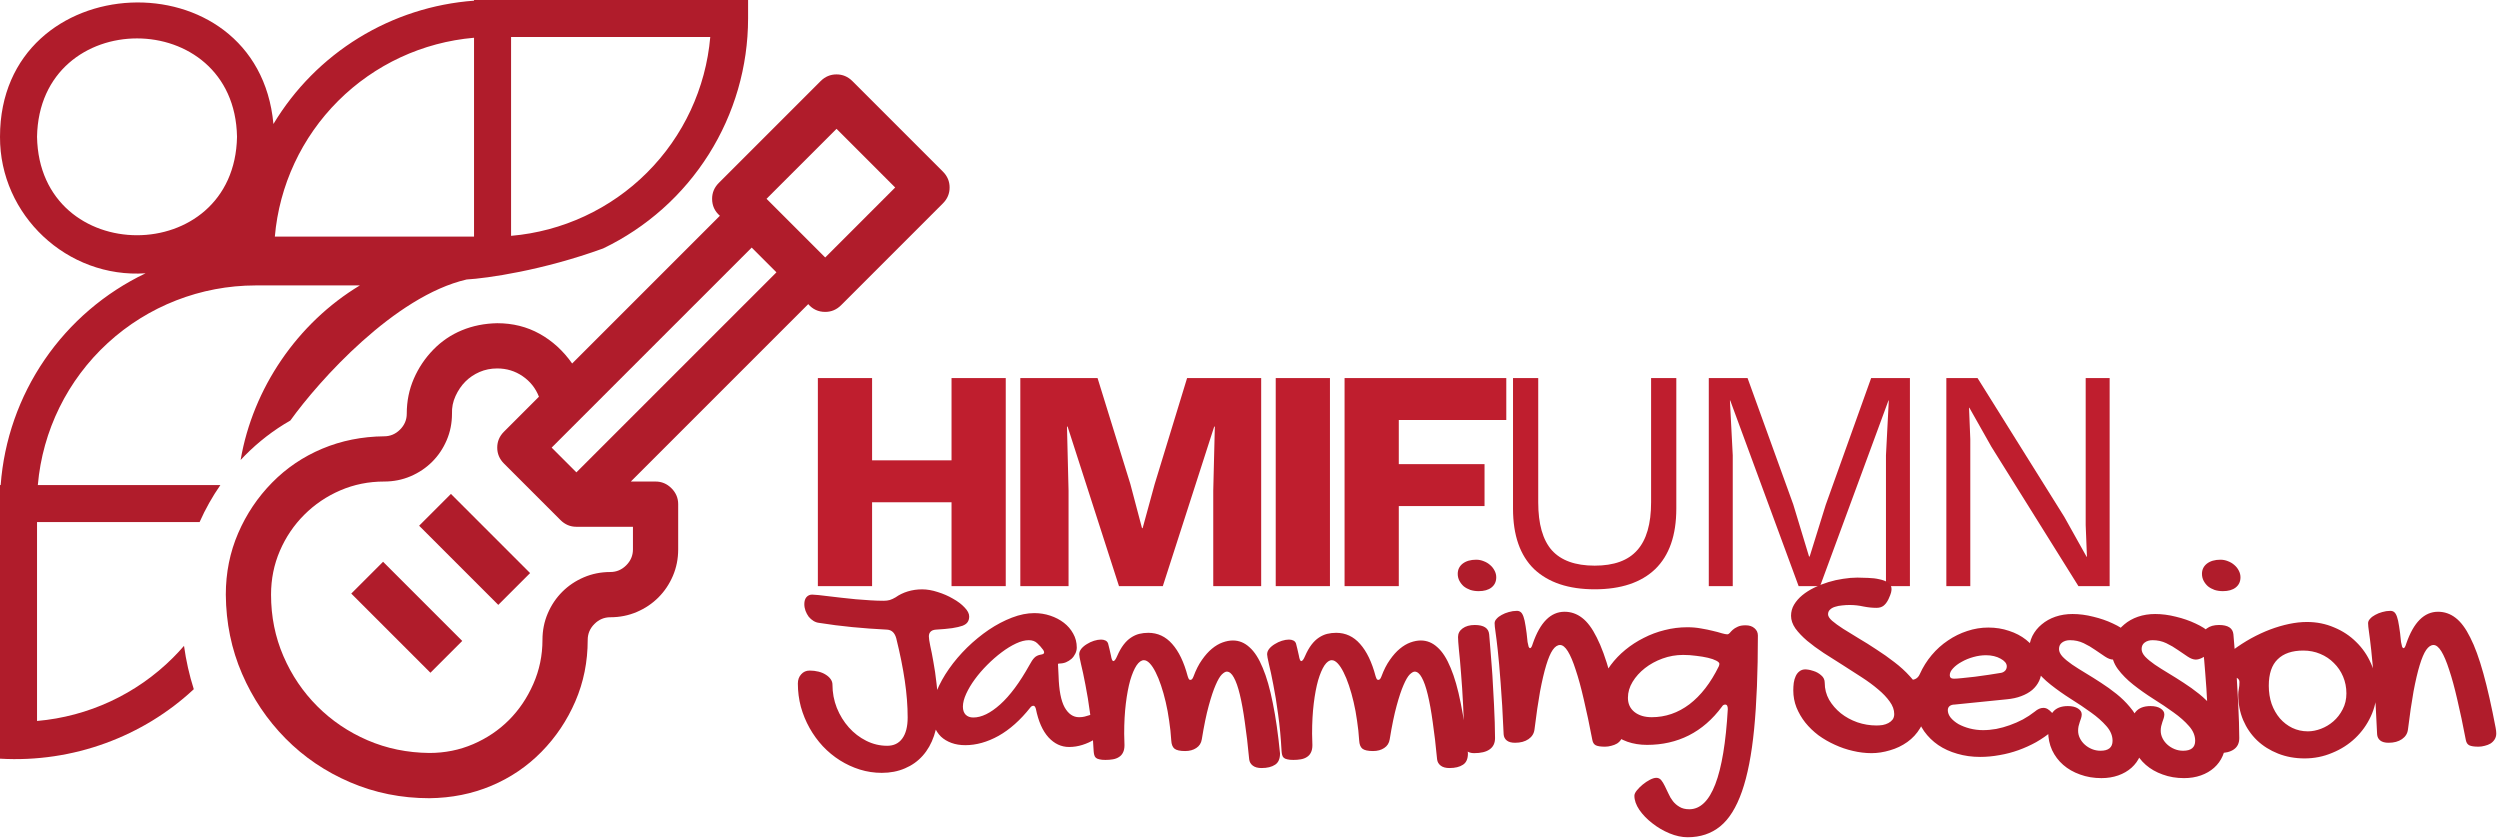 <svg width="563" height="189" viewBox="0 0 563 189" fill="none" xmlns="http://www.w3.org/2000/svg">
<path d="M213.852 42.225C213.852 43.604 213.348 44.798 212.339 45.806L189.417 68.728C188.409 69.736 187.215 70.24 185.836 70.24C184.297 70.24 183.024 69.657 182.016 68.489L142.062 108.443H147.633C149.012 108.443 150.206 108.947 151.214 109.956C152.222 110.964 152.727 112.158 152.727 113.537V123.725C152.727 125.847 152.329 127.837 151.533 129.694C150.737 131.551 149.649 133.169 148.27 134.549C146.89 135.928 145.272 137.016 143.415 137.812C141.557 138.608 139.568 139.006 137.445 139.006C136.066 139.006 134.872 139.51 133.864 140.518C132.856 141.526 132.352 142.72 132.352 144.1C132.352 149.034 131.423 153.65 129.566 157.948C127.709 162.246 125.162 166.04 121.925 169.33C118.689 172.619 114.921 175.166 110.624 176.97C106.326 178.774 101.683 179.703 96.695 179.756C90.381 179.756 84.439 178.562 78.867 176.174C73.296 173.787 68.441 170.497 64.302 166.305C60.164 162.113 56.9 157.258 54.513 151.74C52.125 146.222 50.905 140.279 50.852 133.912C50.852 128.978 51.78 124.361 53.637 120.063C55.494 115.766 58.041 111.972 61.278 108.682C64.514 105.392 68.282 102.846 72.58 101.042C76.877 99.237 81.52 98.309 86.508 98.256C87.887 98.256 89.081 97.752 90.089 96.744C91.097 95.736 91.602 94.542 91.602 93.162C91.602 90.35 92.132 87.724 93.193 85.283C94.255 82.842 95.714 80.666 97.571 78.756C99.428 76.846 101.577 75.387 104.018 74.379C106.458 73.371 109.111 72.84 111.977 72.787C115.479 72.787 118.662 73.583 121.527 75.175C124.393 76.767 126.833 78.995 128.85 81.86L162.118 48.592C160.951 47.584 160.367 46.31 160.367 44.772C160.367 43.392 160.871 42.198 161.879 41.19L184.801 18.268C185.809 17.26 187.003 16.756 188.383 16.756C189.762 16.756 190.956 17.26 191.964 18.268L212.339 38.643C213.348 39.651 213.852 40.845 213.852 42.225ZM142.539 118.631H129.805C128.425 118.631 127.231 118.127 126.223 117.119L113.489 104.384C112.481 103.376 111.977 102.182 111.977 100.803C111.977 99.423 112.481 98.229 113.489 97.221L121.368 89.342C120.625 87.432 119.405 85.893 117.707 84.726C116.009 83.558 114.099 82.975 111.977 82.975C110.544 82.975 109.217 83.24 107.997 83.77C106.777 84.301 105.715 85.017 104.813 85.919C103.911 86.822 103.169 87.909 102.585 89.183C102.001 90.456 101.736 91.783 101.789 93.162C101.789 95.284 101.391 97.274 100.595 99.131C99.799 100.988 98.712 102.607 97.332 103.986C95.953 105.366 94.334 106.454 92.477 107.25C90.62 108.045 88.63 108.443 86.508 108.443C83.006 108.443 79.716 109.107 76.639 110.433C73.561 111.76 70.855 113.59 68.52 115.925C66.186 118.259 64.355 120.965 63.029 124.043C61.702 127.12 61.039 130.41 61.039 133.912C61.039 138.847 61.968 143.463 63.825 147.761C65.682 152.059 68.229 155.826 71.465 159.062C74.702 162.299 78.469 164.846 82.767 166.703C87.065 168.56 91.708 169.515 96.695 169.568C100.197 169.568 103.487 168.905 106.564 167.579C109.642 166.252 112.321 164.448 114.603 162.167C116.885 159.885 118.715 157.179 120.095 154.048C121.474 150.918 122.164 147.602 122.164 144.1C122.164 141.977 122.562 139.987 123.358 138.13C124.154 136.273 125.242 134.655 126.621 133.275C128.001 131.896 129.619 130.808 131.476 130.012C133.333 129.216 135.323 128.818 137.445 128.818C138.825 128.818 140.019 128.314 141.027 127.306C142.035 126.298 142.539 125.104 142.539 123.725V118.631ZM129.805 106.374L174.853 61.326L169.281 55.755L124.233 100.803L129.805 106.374ZM185.836 57.983L201.595 42.225L188.383 29.013L172.624 44.772L185.836 57.983ZM79.106 133.673L86.269 126.51L104.097 144.338L96.934 151.501L79.106 133.673ZM94.387 118.392L101.55 111.229L119.378 129.057L112.215 136.22L94.387 118.392Z" fill="#B01C2B"/>
<path fill-rule="evenodd" clip-rule="evenodd" d="M0 170.854C16.505 171.814 32.282 165.819 43.641 155.206C42.633 152.033 41.901 148.777 41.44 145.445C40.645 146.367 39.814 147.261 38.948 148.126C30.742 156.32 19.903 161.361 8.34 162.361V117.566H44.95C46.26 114.623 47.82 111.845 49.628 109.24H8.518C9.576 96.981 15.198 85.564 24.275 77.241C33.351 68.918 45.222 64.293 57.547 64.278H81.04C66.967 72.758 56.952 87.455 54.186 103.591C54.489 103.266 54.797 102.946 55.109 102.628C58.187 99.499 61.621 96.853 65.387 94.7C71.869 85.674 88.885 66.686 105.093 62.939C109.66 62.675 122.201 60.909 135.823 55.952C145.595 51.261 153.842 43.913 159.617 34.751C165.392 25.59 168.46 14.988 168.469 4.163V0H106.753V0.151C97.544 0.827 88.634 3.703 80.771 8.536C72.909 13.37 66.326 20.019 61.576 27.924C58.063 -10.252 0 -7.754 0 30.807C-0.068 48.464 15.143 62.733 32.787 61.546C23.62 65.92 15.774 72.635 10.043 81.01C4.312 89.386 0.9 99.124 0.151 109.24H0V170.854ZM106.753 53.288V8.503C95.191 9.499 84.351 14.538 76.145 22.73C67.939 30.923 62.892 41.744 61.894 53.288H106.753ZM8.34 30.807C8.862 1.265 52.85 1.265 53.377 30.807C52.845 60.365 8.862 60.365 8.34 30.807ZM115.093 8.326V53.111C126.656 52.114 137.495 47.076 145.701 38.883C153.907 30.691 158.954 19.869 159.952 8.326H115.093Z" fill="#B01C2B"/>
<path d="M226.496 85.142V132H214.285V85.142H226.496ZM196.394 85.142V132H184.183V85.142H196.394ZM220.817 103.673V113.115H190.146V103.673H220.817ZM284.017 85.142V132H273.225V110.488L273.58 96.076H273.438L261.866 132H251.997L240.425 96.076H240.283L240.638 110.488V132H229.776V85.142H247.17L254.553 108.997L257.18 118.937H257.322L260.02 109.068L267.333 85.142H284.017ZM299.505 85.142V132H287.294V85.142H299.505ZM339.217 94.585H315.008V104.524H334.318V113.967H315.008V132H302.796V85.142H339.217V94.585ZM377.506 85.142V114.535C377.506 120.546 375.92 125.09 372.749 128.166C369.578 131.195 365.034 132.71 359.118 132.71C353.249 132.71 348.705 131.195 345.487 128.166C342.315 125.09 340.73 120.546 340.73 114.535V85.142H346.409V113.115C346.409 117.99 347.427 121.587 349.462 123.906C351.545 126.226 354.763 127.385 359.118 127.385C363.472 127.385 366.667 126.226 368.702 123.906C370.785 121.587 371.826 117.99 371.826 113.115V85.142H377.506ZM430.114 85.142V132H424.719V102.537L425.358 90.183H425.287L409.881 132H405.053L389.647 90.183H389.576L390.215 102.537V132H384.819V85.142H393.551L403.846 113.612L407.396 125.326H407.538L411.159 113.683L421.382 85.142H430.114ZM475.092 85.142V132H468.063L448.468 100.62L443.498 91.816H443.427L443.711 98.916V132H438.316V85.142H445.344L464.868 116.381L469.909 125.397H469.98L469.696 118.227V85.142H475.092Z" fill="#BF1E2E"/>
<path d="M184.488 140.274C184.036 140.229 183.607 140.082 183.201 139.833C182.794 139.585 182.433 139.269 182.117 138.885C181.823 138.478 181.586 138.038 181.405 137.564C181.224 137.067 181.134 136.559 181.134 136.039C181.134 135.384 181.292 134.865 181.608 134.481C181.947 134.097 182.376 133.905 182.896 133.905C183.189 133.905 183.663 133.939 184.318 134.007C184.973 134.075 185.741 134.165 186.622 134.278C187.525 134.368 188.496 134.481 189.535 134.617C190.597 134.729 191.669 134.842 192.753 134.955C193.86 135.046 194.944 135.125 196.005 135.192C197.067 135.26 198.06 135.294 198.986 135.294C199.506 135.294 199.969 135.238 200.375 135.125C200.804 134.989 201.245 134.786 201.696 134.515C202.487 133.95 203.39 133.51 204.406 133.194C205.445 132.878 206.529 132.72 207.658 132.72C208.765 132.72 209.939 132.923 211.181 133.329C212.424 133.713 213.564 134.21 214.603 134.82C215.664 135.407 216.534 136.062 217.211 136.785C217.911 137.507 218.261 138.185 218.261 138.817C218.261 139.314 218.149 139.732 217.923 140.07C217.719 140.409 217.335 140.692 216.771 140.917C216.206 141.121 215.427 141.301 214.434 141.459C213.462 141.595 212.22 141.708 210.707 141.798C210.188 141.843 209.804 142.001 209.555 142.272C209.307 142.521 209.183 142.871 209.183 143.322C209.183 143.729 209.284 144.429 209.488 145.423C209.714 146.394 209.951 147.602 210.199 149.047C210.47 150.47 210.707 152.107 210.91 153.959C211.136 155.789 211.249 157.753 211.249 159.854C211.249 161.999 210.944 163.953 210.335 165.714C209.747 167.453 208.901 168.943 207.794 170.186C206.687 171.428 205.355 172.376 203.797 173.031C202.238 173.709 200.499 174.047 198.58 174.047C196.886 174.047 195.238 173.799 193.634 173.302C192.053 172.805 190.563 172.116 189.163 171.236C187.762 170.355 186.475 169.294 185.301 168.051C184.149 166.809 183.155 165.443 182.32 163.953C181.484 162.462 180.829 160.87 180.355 159.176C179.903 157.482 179.678 155.732 179.678 153.925C179.678 153.09 179.926 152.401 180.423 151.859C180.92 151.294 181.552 151.012 182.32 151.012C183.02 151.012 183.686 151.091 184.318 151.249C184.951 151.407 185.493 151.633 185.944 151.927C186.419 152.22 186.791 152.559 187.062 152.943C187.333 153.327 187.469 153.733 187.469 154.163C187.469 155.992 187.796 157.742 188.451 159.413C189.129 161.084 190.032 162.552 191.161 163.817C192.29 165.082 193.6 166.087 195.091 166.832C196.581 167.577 198.151 167.95 199.799 167.95C201.267 167.95 202.397 167.408 203.187 166.324C204 165.217 204.406 163.636 204.406 161.581C204.406 158.984 204.192 156.229 203.763 153.316C203.334 150.38 202.69 147.184 201.832 143.729C201.493 142.509 200.816 141.866 199.799 141.798C197.089 141.663 194.458 141.471 191.906 141.222C189.355 140.974 186.882 140.658 184.488 140.274ZM232.936 138.072C234.178 138.072 235.375 138.264 236.527 138.648C237.679 139.032 238.695 139.562 239.576 140.24C240.456 140.917 241.157 141.73 241.676 142.679C242.218 143.627 242.489 144.678 242.489 145.829C242.489 146.304 242.376 146.766 242.15 147.218C241.947 147.647 241.665 148.031 241.303 148.37C240.942 148.686 240.524 148.946 240.05 149.149C239.598 149.33 239.124 149.42 238.627 149.42C238.582 149.42 238.537 149.431 238.492 149.454C238.469 149.454 238.435 149.454 238.39 149.454C238.345 149.476 238.3 149.488 238.255 149.488L238.39 152.198C238.48 155.427 238.932 157.787 239.745 159.278C240.581 160.768 241.665 161.514 242.997 161.514C243.471 161.514 243.889 161.468 244.251 161.378C244.634 161.288 244.984 161.186 245.301 161.073C245.639 160.938 245.956 160.825 246.249 160.734C246.543 160.644 246.836 160.599 247.13 160.599C247.649 160.599 248.101 160.825 248.485 161.276C248.891 161.728 249.095 162.27 249.095 162.902C249.095 163.535 248.846 164.167 248.349 164.799C247.875 165.432 247.243 166.008 246.452 166.527C245.662 167.024 244.77 167.43 243.776 167.747C242.783 168.063 241.778 168.221 240.761 168.221C239 168.221 237.453 167.498 236.12 166.053C234.788 164.585 233.84 162.439 233.275 159.616C233.139 159.165 232.959 158.939 232.733 158.939C232.462 158.939 232.225 159.074 232.022 159.345C229.786 162.168 227.403 164.291 224.874 165.714C222.345 167.114 219.849 167.814 217.387 167.814C216.236 167.814 215.197 167.645 214.271 167.306C213.345 166.967 212.555 166.493 211.9 165.883C211.267 165.251 210.77 164.495 210.409 163.614C210.07 162.71 209.901 161.705 209.901 160.599C209.901 159.041 210.24 157.403 210.917 155.687C211.617 153.971 212.555 152.277 213.729 150.606C214.903 148.934 216.258 147.342 217.794 145.829C219.352 144.316 220.978 142.984 222.672 141.832C224.388 140.68 226.127 139.766 227.889 139.088C229.65 138.411 231.333 138.072 232.936 138.072ZM231.818 149.793C232.225 149.025 232.597 148.472 232.936 148.133C233.275 147.771 233.76 147.534 234.393 147.421C234.89 147.354 235.138 147.196 235.138 146.947C235.138 146.766 235.07 146.575 234.935 146.371C234.506 145.784 234.054 145.276 233.58 144.847C233.106 144.395 232.473 144.169 231.683 144.169C230.825 144.169 229.865 144.418 228.803 144.915C227.742 145.411 226.658 146.078 225.551 146.913C224.467 147.726 223.395 148.663 222.333 149.725C221.294 150.764 220.368 151.836 219.555 152.943C218.742 154.05 218.088 155.145 217.591 156.229C217.094 157.313 216.845 158.284 216.845 159.142C216.845 159.91 217.049 160.509 217.455 160.938C217.884 161.367 218.46 161.581 219.183 161.581C221.035 161.581 223.056 160.599 225.246 158.634C227.437 156.669 229.628 153.722 231.818 149.793ZM246.29 169.135C246.132 166.132 245.872 163.365 245.511 160.836C245.172 158.284 244.811 156.06 244.427 154.163C244.065 152.266 243.738 150.73 243.444 149.556C243.173 148.381 243.038 147.647 243.038 147.354C243.038 146.925 243.196 146.507 243.512 146.1C243.851 145.694 244.269 145.344 244.765 145.05C245.262 144.734 245.793 144.486 246.358 144.305C246.945 144.124 247.475 144.034 247.95 144.034C248.334 144.034 248.661 144.102 248.932 144.237C249.226 144.373 249.429 144.598 249.542 144.915C249.655 145.299 249.756 145.705 249.847 146.134C249.96 146.541 250.073 147.037 250.185 147.625C250.321 148.46 250.502 148.878 250.727 148.878C250.976 148.878 251.258 148.505 251.574 147.76C252.026 146.721 252.512 145.863 253.031 145.186C253.55 144.508 254.104 143.977 254.691 143.593C255.301 143.187 255.922 142.905 256.554 142.747C257.209 142.589 257.886 142.509 258.587 142.509C260.709 142.509 262.505 143.345 263.973 145.016C265.463 146.687 266.626 149.104 267.462 152.266C267.575 152.627 267.676 152.864 267.767 152.977C267.857 153.067 267.959 153.112 268.072 153.112C268.185 153.112 268.297 153.067 268.41 152.977C268.546 152.864 268.67 152.649 268.783 152.333C269.325 150.865 269.957 149.623 270.68 148.607C271.403 147.568 272.148 146.733 272.916 146.1C273.706 145.445 274.508 144.971 275.321 144.678C276.134 144.384 276.913 144.237 277.658 144.237C279.036 144.237 280.278 144.745 281.385 145.762C282.514 146.755 283.507 148.302 284.366 150.402C285.246 152.48 286.003 155.122 286.635 158.329C287.29 161.514 287.832 165.296 288.261 169.677C288.261 170.897 287.889 171.744 287.143 172.218C286.398 172.715 285.382 172.963 284.095 172.963C283.259 172.963 282.604 172.783 282.13 172.421C281.656 172.06 281.385 171.586 281.317 170.999C281.023 167.859 280.696 165.07 280.334 162.631C279.996 160.17 279.623 158.103 279.217 156.432C278.81 154.738 278.358 153.451 277.862 152.57C277.387 151.69 276.857 151.249 276.269 151.249C275.976 151.249 275.603 151.464 275.152 151.893C274.722 152.322 274.259 153.112 273.763 154.264C273.266 155.393 272.746 156.952 272.204 158.939C271.662 160.904 271.143 163.422 270.646 166.493C270.511 167.351 270.093 168.006 269.393 168.458C268.715 168.91 267.88 169.135 266.886 169.135C265.734 169.135 264.932 168.955 264.481 168.593C264.052 168.232 263.815 167.622 263.769 166.764C263.679 165.274 263.521 163.794 263.295 162.327C263.092 160.836 262.832 159.425 262.516 158.092C262.2 156.737 261.85 155.495 261.466 154.366C261.082 153.214 260.675 152.22 260.246 151.385C259.817 150.527 259.377 149.86 258.925 149.386C258.474 148.912 258.033 148.675 257.604 148.675C257.04 148.675 256.486 149.07 255.944 149.86C255.425 150.651 254.951 151.769 254.521 153.214C254.115 154.659 253.788 156.398 253.539 158.431C253.291 160.463 253.166 162.733 253.166 165.24C253.166 165.669 253.178 166.098 253.2 166.527C253.223 166.934 253.234 167.363 253.234 167.814C253.234 168.492 253.121 169.045 252.895 169.474C252.692 169.903 252.387 170.242 251.981 170.49C251.597 170.739 251.145 170.908 250.626 170.999C250.106 171.089 249.542 171.134 248.932 171.134C248.367 171.134 247.916 171.089 247.577 170.999C247.238 170.931 246.979 170.818 246.798 170.66C246.617 170.502 246.493 170.287 246.425 170.016C246.358 169.768 246.312 169.474 246.29 169.135ZM288.607 169.135C288.449 166.132 288.189 163.365 287.828 160.836C287.489 158.284 287.128 156.06 286.744 154.163C286.382 152.266 286.055 150.73 285.761 149.556C285.49 148.381 285.355 147.647 285.355 147.354C285.355 146.925 285.513 146.507 285.829 146.1C286.168 145.694 286.586 145.344 287.082 145.05C287.579 144.734 288.11 144.486 288.675 144.305C289.262 144.124 289.792 144.034 290.267 144.034C290.651 144.034 290.978 144.102 291.249 144.237C291.543 144.373 291.746 144.598 291.859 144.915C291.972 145.299 292.073 145.705 292.164 146.134C292.277 146.541 292.39 147.037 292.502 147.625C292.638 148.46 292.819 148.878 293.044 148.878C293.293 148.878 293.575 148.505 293.891 147.76C294.343 146.721 294.829 145.863 295.348 145.186C295.867 144.508 296.421 143.977 297.008 143.593C297.618 143.187 298.239 142.905 298.871 142.747C299.526 142.589 300.203 142.509 300.903 142.509C303.026 142.509 304.822 143.345 306.29 145.016C307.78 146.687 308.943 149.104 309.779 152.266C309.892 152.627 309.993 152.864 310.084 152.977C310.174 153.067 310.276 153.112 310.389 153.112C310.501 153.112 310.614 153.067 310.727 152.977C310.863 152.864 310.987 152.649 311.1 152.333C311.642 150.865 312.274 149.623 312.997 148.607C313.72 147.568 314.465 146.733 315.233 146.1C316.023 145.445 316.825 144.971 317.638 144.678C318.451 144.384 319.23 144.237 319.975 144.237C321.353 144.237 322.595 144.745 323.702 145.762C324.831 146.755 325.824 148.302 326.683 150.402C327.563 152.48 328.32 155.122 328.952 158.329C329.607 161.514 330.149 165.296 330.578 169.677C330.578 170.897 330.206 171.744 329.46 172.218C328.715 172.715 327.699 172.963 326.412 172.963C325.576 172.963 324.921 172.783 324.447 172.421C323.973 172.06 323.702 171.586 323.634 170.999C323.34 167.859 323.013 165.07 322.651 162.631C322.313 160.17 321.94 158.103 321.534 156.432C321.127 154.738 320.675 153.451 320.179 152.57C319.704 151.69 319.174 151.249 318.586 151.249C318.293 151.249 317.92 151.464 317.468 151.893C317.039 152.322 316.576 153.112 316.08 154.264C315.583 155.393 315.063 156.952 314.521 158.939C313.979 160.904 313.46 163.422 312.963 166.493C312.828 167.351 312.41 168.006 311.71 168.458C311.032 168.91 310.197 169.135 309.203 169.135C308.051 169.135 307.249 168.955 306.798 168.593C306.369 168.232 306.132 167.622 306.086 166.764C305.996 165.274 305.838 163.794 305.612 162.327C305.409 160.836 305.149 159.425 304.833 158.092C304.517 156.737 304.167 155.495 303.783 154.366C303.399 153.214 302.992 152.22 302.563 151.385C302.134 150.527 301.694 149.86 301.242 149.386C300.791 148.912 300.35 148.675 299.921 148.675C299.357 148.675 298.803 149.07 298.261 149.86C297.742 150.651 297.268 151.769 296.838 153.214C296.432 154.659 296.104 156.398 295.856 158.431C295.608 160.463 295.483 162.733 295.483 165.24C295.483 165.669 295.495 166.098 295.517 166.527C295.54 166.934 295.551 167.363 295.551 167.814C295.551 168.492 295.438 169.045 295.212 169.474C295.009 169.903 294.704 170.242 294.298 170.49C293.914 170.739 293.462 170.908 292.943 170.999C292.423 171.089 291.859 171.134 291.249 171.134C290.684 171.134 290.233 171.089 289.894 170.999C289.555 170.931 289.296 170.818 289.115 170.66C288.934 170.502 288.81 170.287 288.742 170.016C288.675 169.768 288.629 169.474 288.607 169.135ZM332.99 133.126C332.335 133.126 331.714 133.036 331.127 132.855C330.562 132.652 330.066 132.381 329.636 132.042C329.23 131.681 328.903 131.263 328.654 130.789C328.406 130.314 328.281 129.795 328.281 129.23C328.281 128.282 328.654 127.514 329.399 126.927C330.167 126.34 331.183 126.046 332.448 126.046C333.035 126.046 333.6 126.159 334.142 126.385C334.684 126.588 335.158 126.87 335.565 127.232C335.994 127.593 336.332 128.022 336.581 128.519C336.829 128.993 336.954 129.49 336.954 130.01C336.954 130.981 336.592 131.748 335.87 132.313C335.169 132.855 334.21 133.126 332.99 133.126ZM328.349 143.458C328.349 142.668 328.688 142.024 329.365 141.527C330.066 141.008 330.98 140.748 332.109 140.748C334.142 140.748 335.226 141.448 335.361 142.848C335.452 143.819 335.542 144.915 335.632 146.134C335.745 147.354 335.847 148.652 335.937 150.03C336.05 151.385 336.141 152.796 336.208 154.264C336.299 155.71 336.378 157.144 336.445 158.566C336.513 159.967 336.57 161.322 336.615 162.631C336.66 163.941 336.683 165.138 336.683 166.222C336.683 167.351 336.276 168.198 335.463 168.763C334.673 169.327 333.51 169.61 331.974 169.61C331.274 169.61 330.72 169.44 330.314 169.102C329.93 168.785 329.738 168.311 329.738 167.679C329.738 164.562 329.659 161.649 329.501 158.939C329.365 156.206 329.207 153.779 329.027 151.656C328.869 149.533 328.711 147.771 328.552 146.371C328.417 144.949 328.349 143.977 328.349 143.458ZM336.588 140.341C336.588 140.003 336.734 139.675 337.028 139.359C337.322 139.02 337.706 138.727 338.18 138.478C338.654 138.207 339.185 137.993 339.772 137.835C340.382 137.654 340.991 137.564 341.601 137.564C341.94 137.564 342.222 137.654 342.448 137.835C342.697 138.015 342.911 138.365 343.092 138.885C343.272 139.382 343.43 140.093 343.566 141.019C343.724 141.922 343.871 143.108 344.006 144.576C344.097 145.028 344.176 145.378 344.243 145.626C344.334 145.852 344.447 145.965 344.582 145.965C344.785 145.965 344.989 145.615 345.192 144.915C346.841 140.15 349.223 137.767 352.34 137.767C353.785 137.767 355.095 138.219 356.269 139.122C357.466 140.025 358.573 141.505 359.589 143.56C360.628 145.592 361.61 148.28 362.536 151.622C363.462 154.942 364.388 159.041 365.314 163.919C365.359 164.167 365.393 164.393 365.416 164.596C365.438 164.799 365.449 164.991 365.449 165.172C365.449 165.691 365.325 166.143 365.077 166.527C364.851 166.888 364.546 167.193 364.162 167.442C363.778 167.668 363.349 167.837 362.875 167.95C362.401 168.085 361.926 168.153 361.452 168.153C360.504 168.153 359.815 168.051 359.386 167.848C358.979 167.645 358.72 167.261 358.607 166.696C357.952 163.264 357.308 160.215 356.676 157.55C356.066 154.885 355.456 152.649 354.846 150.843C354.259 149.014 353.672 147.625 353.085 146.676C352.498 145.728 351.911 145.253 351.323 145.253C350.736 145.253 350.183 145.626 349.664 146.371C349.167 147.094 348.681 148.234 348.207 149.793C347.733 151.351 347.27 153.327 346.818 155.721C346.389 158.115 345.971 160.972 345.565 164.291C345.452 165.195 345 165.917 344.21 166.459C343.419 167.001 342.414 167.272 341.195 167.272C340.382 167.272 339.761 167.103 339.332 166.764C338.902 166.425 338.665 165.962 338.62 165.375C338.417 160.678 338.191 156.816 337.943 153.79C337.717 150.741 337.502 148.302 337.299 146.473C337.096 144.621 336.926 143.243 336.791 142.34C336.655 141.437 336.588 140.771 336.588 140.341ZM379.989 141.256C381.073 141.256 382.1 141.346 383.071 141.527C384.042 141.685 384.923 141.866 385.714 142.069C386.504 142.25 387.182 142.43 387.746 142.611C388.311 142.769 388.717 142.848 388.966 142.848C389.169 142.848 389.361 142.747 389.541 142.543C389.722 142.318 389.948 142.08 390.219 141.832C390.49 141.584 390.851 141.358 391.303 141.154C391.755 140.929 392.353 140.816 393.098 140.816C393.957 140.816 394.634 141.042 395.131 141.493C395.628 141.922 395.876 142.464 395.876 143.119C395.876 151.385 395.594 158.408 395.029 164.19C394.465 169.948 393.55 174.635 392.285 178.248C391.021 181.861 389.383 184.481 387.373 186.107C385.364 187.733 382.925 188.546 380.056 188.546C378.747 188.546 377.38 188.252 375.958 187.665C374.557 187.078 373.27 186.321 372.096 185.396C370.921 184.492 369.95 183.487 369.182 182.381C368.437 181.274 368.065 180.213 368.065 179.196C368.065 178.858 368.245 178.462 368.607 178.011C368.968 177.559 369.408 177.119 369.928 176.69C370.447 176.261 370.989 175.899 371.554 175.606C372.118 175.312 372.604 175.165 373.01 175.165C373.439 175.165 373.801 175.335 374.094 175.673C374.388 176.035 374.659 176.475 374.907 176.994C375.178 177.514 375.449 178.079 375.72 178.688C375.991 179.321 376.33 179.896 376.737 180.416C377.143 180.935 377.64 181.364 378.227 181.703C378.814 182.064 379.548 182.245 380.429 182.245C385.352 182.245 388.243 174.725 389.101 159.684C389.101 159.007 388.909 158.668 388.525 158.668C388.209 158.668 387.961 158.826 387.78 159.142C385.657 162.01 383.173 164.167 380.327 165.612C377.504 167.035 374.365 167.747 370.91 167.747C369.307 167.747 367.827 167.509 366.472 167.035C365.117 166.538 363.943 165.861 362.949 165.003C361.978 164.122 361.222 163.083 360.68 161.886C360.138 160.667 359.867 159.334 359.867 157.889C359.867 156.466 360.115 155.066 360.612 153.688C361.131 152.288 361.843 150.978 362.746 149.759C363.672 148.517 364.767 147.376 366.032 146.337C367.297 145.299 368.674 144.407 370.165 143.661C371.655 142.893 373.225 142.306 374.873 141.9C376.545 141.471 378.25 141.256 379.989 141.256ZM371.96 161.514C375.054 161.514 377.888 160.542 380.463 158.6C383.037 156.635 385.239 153.79 387.069 150.064C387.114 149.928 387.148 149.827 387.17 149.759C387.193 149.668 387.204 149.578 387.204 149.488C387.204 149.262 386.967 149.025 386.493 148.776C386.018 148.528 385.397 148.313 384.63 148.133C383.862 147.952 382.981 147.805 381.987 147.692C381.016 147.557 380.034 147.489 379.04 147.489C377.437 147.489 375.89 147.76 374.399 148.302C372.909 148.844 371.588 149.567 370.436 150.47C369.284 151.374 368.358 152.401 367.658 153.553C366.958 154.705 366.608 155.902 366.608 157.144C366.608 158.476 367.093 159.537 368.065 160.328C369.058 161.118 370.357 161.514 371.96 161.514ZM410.93 153.79C410.93 155.145 411.258 156.41 411.913 157.584C412.59 158.736 413.471 159.752 414.555 160.633C415.639 161.491 416.881 162.168 418.281 162.665C419.681 163.14 421.115 163.377 422.583 163.377C423.035 163.377 423.498 163.343 423.972 163.275C424.447 163.185 424.876 163.038 425.26 162.835C425.643 162.631 425.96 162.372 426.208 162.056C426.456 161.717 426.581 161.299 426.581 160.802C426.581 159.854 426.242 158.916 425.564 157.99C424.909 157.065 424.04 156.15 422.956 155.247C421.872 154.321 420.63 153.406 419.23 152.503C417.83 151.577 416.407 150.662 414.961 149.759C413.516 148.855 412.093 147.952 410.693 147.049C409.293 146.123 408.051 145.208 406.967 144.305C405.883 143.379 405.002 142.453 404.325 141.527C403.67 140.579 403.342 139.63 403.342 138.682C403.342 137.778 403.568 136.943 404.02 136.175C404.494 135.384 405.115 134.673 405.883 134.041C406.651 133.408 407.543 132.844 408.559 132.347C409.575 131.85 410.637 131.432 411.743 131.094C412.85 130.755 413.956 130.506 415.063 130.348C416.192 130.168 417.265 130.077 418.281 130.077C419.026 130.077 419.84 130.1 420.72 130.145C421.624 130.168 422.459 130.269 423.227 130.45C424.017 130.608 424.672 130.856 425.192 131.195C425.711 131.534 425.971 132.019 425.971 132.652C425.971 132.855 425.937 133.115 425.869 133.431C425.802 133.725 425.61 134.221 425.293 134.921C424.977 135.576 424.605 136.073 424.176 136.412C423.769 136.728 423.238 136.886 422.583 136.886C421.657 136.886 420.675 136.785 419.636 136.581C418.62 136.355 417.592 136.243 416.554 136.243C415.989 136.243 415.413 136.276 414.826 136.344C414.261 136.389 413.742 136.491 413.268 136.649C412.793 136.785 412.41 136.999 412.116 137.293C411.822 137.564 411.676 137.914 411.676 138.343C411.676 138.772 411.98 139.257 412.59 139.799C413.223 140.341 414.047 140.94 415.063 141.595C416.102 142.25 417.276 142.972 418.586 143.763C419.896 144.531 421.228 145.366 422.583 146.27C423.961 147.15 425.305 148.099 426.615 149.115C427.924 150.109 429.087 151.17 430.104 152.299C431.143 153.406 431.967 154.58 432.577 155.822C433.209 157.065 433.525 158.352 433.525 159.684C433.525 161.31 433.152 162.744 432.407 163.986C431.662 165.228 430.702 166.267 429.528 167.103C428.353 167.939 427.055 168.56 425.632 168.966C424.209 169.395 422.821 169.61 421.466 169.61C420.088 169.61 418.688 169.44 417.265 169.102C415.865 168.785 414.51 168.322 413.2 167.713C411.89 167.126 410.659 166.414 409.508 165.579C408.378 164.72 407.396 163.772 406.56 162.733C405.725 161.672 405.059 160.531 404.562 159.312C404.088 158.092 403.85 156.816 403.85 155.484C403.85 154.919 403.884 154.355 403.952 153.79C404.042 153.203 404.189 152.695 404.392 152.266C404.596 151.814 404.878 151.453 405.239 151.182C405.601 150.888 406.064 150.741 406.628 150.741C406.809 150.741 407.012 150.764 407.238 150.809C407.464 150.832 407.859 150.933 408.424 151.114C409.078 151.317 409.654 151.645 410.151 152.096C410.671 152.525 410.93 153.09 410.93 153.79ZM458.227 160.26C458.882 159.696 459.526 159.413 460.158 159.413C460.519 159.413 460.847 159.504 461.14 159.684C461.434 159.865 461.761 160.147 462.123 160.531C462.461 161.051 462.698 161.48 462.834 161.818C462.992 162.135 463.071 162.451 463.071 162.767C463.071 163.444 462.732 164.088 462.055 164.698C460.971 165.601 459.797 166.414 458.532 167.137C457.267 167.837 455.946 168.435 454.568 168.932C453.191 169.429 451.768 169.802 450.3 170.05C448.832 170.321 447.376 170.457 445.93 170.457C444.101 170.457 442.385 170.219 440.781 169.745C439.178 169.294 437.744 168.639 436.479 167.78C435.237 166.922 434.187 165.895 433.329 164.698C432.47 163.478 431.861 162.112 431.499 160.599C431.296 159.967 431.104 159.56 430.923 159.379C430.765 159.176 430.494 159.074 430.11 159.074C429.275 159.074 428.631 158.871 428.18 158.465C427.728 158.058 427.502 157.471 427.502 156.703C427.502 156.387 427.525 156.184 427.57 156.093L427.638 155.416C427.751 154.603 427.965 154.016 428.281 153.654C428.62 153.293 429.139 153.112 429.839 153.112H430.348C431.296 153.112 431.962 152.672 432.346 151.791C433.046 150.233 433.938 148.81 435.022 147.523C436.106 146.236 437.326 145.14 438.681 144.237C440.036 143.311 441.481 142.6 443.017 142.103C444.575 141.584 446.156 141.324 447.759 141.324C449.431 141.324 450.989 141.572 452.434 142.069C453.902 142.543 455.178 143.21 456.262 144.068C457.346 144.926 458.193 145.931 458.803 147.083C459.435 148.234 459.751 149.476 459.751 150.809C459.751 151.735 459.571 152.582 459.209 153.35C458.848 154.117 458.329 154.795 457.651 155.382C456.974 155.947 456.149 156.41 455.178 156.771C454.23 157.132 453.146 157.369 451.926 157.482L440.171 158.668C439.72 158.668 439.347 158.781 439.054 159.007C438.783 159.233 438.647 159.537 438.647 159.921C438.647 160.509 438.862 161.073 439.291 161.615C439.742 162.157 440.33 162.643 441.052 163.072C441.797 163.478 442.644 163.806 443.593 164.054C444.564 164.303 445.558 164.427 446.574 164.427C447.545 164.427 448.539 164.336 449.555 164.156C450.594 163.953 451.61 163.67 452.604 163.309C453.62 162.948 454.602 162.518 455.551 162.022C456.499 161.502 457.391 160.915 458.227 160.26ZM450.673 151.52C451.012 151.453 451.305 151.294 451.554 151.046C451.802 150.775 451.926 150.448 451.926 150.064C451.926 149.725 451.802 149.409 451.554 149.115C451.305 148.822 450.966 148.562 450.537 148.336C450.108 148.088 449.611 147.896 449.047 147.76C448.482 147.625 447.884 147.557 447.251 147.557C446.325 147.557 445.377 147.692 444.406 147.963C443.435 148.234 442.554 148.596 441.764 149.047C440.973 149.476 440.33 149.962 439.833 150.504C439.336 151.023 439.087 151.543 439.087 152.062C439.087 152.582 439.404 152.841 440.036 152.841C440.42 152.841 441.041 152.796 441.899 152.706C442.757 152.616 443.706 152.514 444.745 152.401C445.783 152.266 446.834 152.119 447.895 151.961C448.956 151.803 449.882 151.656 450.673 151.52ZM466.736 138.275C468.25 138.275 469.808 138.478 471.411 138.885C473.015 139.269 474.483 139.777 475.815 140.409C477.147 141.019 478.243 141.708 479.101 142.476C479.959 143.243 480.388 143.989 480.388 144.711C480.388 145.073 480.23 145.479 479.914 145.931C479.598 146.36 479.214 146.778 478.762 147.184C478.31 147.568 477.814 147.896 477.272 148.167C476.752 148.415 476.289 148.539 475.883 148.539C475.341 148.539 474.731 148.313 474.053 147.862C473.399 147.41 472.665 146.913 471.852 146.371C471.061 145.807 470.192 145.299 469.243 144.847C468.295 144.395 467.267 144.169 466.161 144.169C465.438 144.169 464.839 144.35 464.365 144.711C463.913 145.05 463.688 145.536 463.688 146.168C463.688 146.733 463.959 147.308 464.501 147.896C465.043 148.46 465.754 149.047 466.635 149.657C467.538 150.267 468.554 150.911 469.684 151.588C470.813 152.266 471.965 152.988 473.139 153.756C474.336 154.524 475.499 155.36 476.628 156.263C477.757 157.166 478.762 158.149 479.643 159.21C480.546 160.271 481.269 161.434 481.811 162.699C482.353 163.941 482.624 165.296 482.624 166.764C482.624 168.029 482.398 169.181 481.946 170.219C481.495 171.258 480.851 172.15 480.016 172.896C479.18 173.641 478.186 174.217 477.034 174.623C475.883 175.03 474.618 175.233 473.24 175.233C471.502 175.233 469.898 174.962 468.43 174.42C466.962 173.901 465.698 173.178 464.636 172.252C463.575 171.326 462.739 170.219 462.129 168.932C461.542 167.645 461.249 166.233 461.249 164.698C461.249 162.71 461.599 161.265 462.299 160.362C463.021 159.458 464.151 159.007 465.686 159.007C466.635 159.007 467.391 159.187 467.956 159.549C468.521 159.91 468.803 160.35 468.803 160.87C468.803 161.141 468.758 161.423 468.667 161.717C468.577 161.988 468.475 162.281 468.362 162.598C468.272 162.891 468.182 163.207 468.091 163.546C468.024 163.885 467.99 164.224 467.99 164.562C467.99 165.149 468.125 165.714 468.396 166.256C468.667 166.798 469.029 167.272 469.48 167.679C469.955 168.108 470.497 168.447 471.106 168.695C471.716 168.943 472.36 169.068 473.037 169.068C474.844 169.068 475.747 168.322 475.747 166.832C475.747 165.658 475.284 164.551 474.358 163.512C473.432 162.451 472.269 161.423 470.869 160.429C469.469 159.413 467.956 158.397 466.33 157.381C464.726 156.364 463.225 155.303 461.825 154.196C460.424 153.09 459.261 151.916 458.335 150.673C457.409 149.409 456.946 148.042 456.946 146.575C456.946 145.355 457.195 144.237 457.692 143.221C458.211 142.205 458.911 141.335 459.792 140.612C460.673 139.867 461.7 139.291 462.875 138.885C464.072 138.478 465.359 138.275 466.736 138.275ZM485.341 138.275C486.854 138.275 488.412 138.478 490.015 138.885C491.619 139.269 493.087 139.777 494.419 140.409C495.752 141.019 496.847 141.708 497.705 142.476C498.563 143.243 498.992 143.989 498.992 144.711C498.992 145.073 498.834 145.479 498.518 145.931C498.202 146.36 497.818 146.778 497.366 147.184C496.915 147.568 496.418 147.896 495.876 148.167C495.356 148.415 494.894 148.539 494.487 148.539C493.945 148.539 493.335 148.313 492.658 147.862C492.003 147.41 491.269 146.913 490.456 146.371C489.665 145.807 488.796 145.299 487.847 144.847C486.899 144.395 485.871 144.169 484.765 144.169C484.042 144.169 483.444 144.35 482.969 144.711C482.518 145.05 482.292 145.536 482.292 146.168C482.292 146.733 482.563 147.308 483.105 147.896C483.647 148.46 484.358 149.047 485.239 149.657C486.142 150.267 487.159 150.911 488.288 151.588C489.417 152.266 490.569 152.988 491.743 153.756C492.94 154.524 494.103 155.36 495.232 156.263C496.361 157.166 497.366 158.149 498.247 159.21C499.151 160.271 499.873 161.434 500.415 162.699C500.957 163.941 501.228 165.296 501.228 166.764C501.228 168.029 501.002 169.181 500.551 170.219C500.099 171.258 499.455 172.15 498.62 172.896C497.784 173.641 496.791 174.217 495.639 174.623C494.487 175.03 493.222 175.233 491.845 175.233C490.106 175.233 488.502 174.962 487.034 174.42C485.567 173.901 484.302 173.178 483.24 172.252C482.179 171.326 481.343 170.219 480.734 168.932C480.146 167.645 479.853 166.233 479.853 164.698C479.853 162.71 480.203 161.265 480.903 160.362C481.626 159.458 482.755 159.007 484.291 159.007C485.239 159.007 485.996 159.187 486.56 159.549C487.125 159.91 487.407 160.35 487.407 160.87C487.407 161.141 487.362 161.423 487.272 161.717C487.181 161.988 487.08 162.281 486.967 162.598C486.876 162.891 486.786 163.207 486.696 163.546C486.628 163.885 486.594 164.224 486.594 164.562C486.594 165.149 486.73 165.714 487.001 166.256C487.272 166.798 487.633 167.272 488.085 167.679C488.559 168.108 489.101 168.447 489.711 168.695C490.32 168.943 490.964 169.068 491.641 169.068C493.448 169.068 494.352 168.322 494.352 166.832C494.352 165.658 493.889 164.551 492.963 163.512C492.037 162.451 490.874 161.423 489.473 160.429C488.073 159.413 486.56 158.397 484.934 157.381C483.331 156.364 481.829 155.303 480.429 154.196C479.029 153.09 477.866 151.916 476.94 150.673C476.014 149.409 475.551 148.042 475.551 146.575C475.551 145.355 475.799 144.237 476.296 143.221C476.815 142.205 477.516 141.335 478.396 140.612C479.277 139.867 480.305 139.291 481.479 138.885C482.676 138.478 483.963 138.275 485.341 138.275ZM500.591 133.126C499.936 133.126 499.315 133.036 498.728 132.855C498.164 132.652 497.667 132.381 497.238 132.042C496.831 131.681 496.504 131.263 496.255 130.789C496.007 130.314 495.883 129.795 495.883 129.23C495.883 128.282 496.255 127.514 497.001 126.927C497.768 126.34 498.785 126.046 500.049 126.046C500.636 126.046 501.201 126.159 501.743 126.385C502.285 126.588 502.759 126.87 503.166 127.232C503.595 127.593 503.934 128.022 504.182 128.519C504.431 128.993 504.555 129.49 504.555 130.01C504.555 130.981 504.193 131.748 503.471 132.313C502.771 132.855 501.811 133.126 500.591 133.126ZM495.95 143.458C495.95 142.668 496.289 142.024 496.967 141.527C497.667 141.008 498.581 140.748 499.711 140.748C501.743 140.748 502.827 141.448 502.963 142.848C503.053 143.819 503.143 144.915 503.234 146.134C503.347 147.354 503.448 148.652 503.538 150.03C503.651 151.385 503.742 152.796 503.809 154.264C503.9 155.71 503.979 157.144 504.047 158.566C504.114 159.967 504.171 161.322 504.216 162.631C504.261 163.941 504.284 165.138 504.284 166.222C504.284 167.351 503.877 168.198 503.064 168.763C502.274 169.327 501.111 169.61 499.575 169.61C498.875 169.61 498.322 169.44 497.915 169.102C497.531 168.785 497.339 168.311 497.339 167.679C497.339 164.562 497.26 161.649 497.102 158.939C496.967 156.206 496.809 153.779 496.628 151.656C496.47 149.533 496.312 147.771 496.154 146.371C496.018 144.949 495.95 143.977 495.95 143.458ZM504.053 156.432C504.053 156.048 504.099 155.619 504.189 155.145C504.279 154.671 504.324 154.151 504.324 153.587C504.324 153.203 504.155 152.909 503.816 152.706C503.5 152.503 503.139 152.277 502.732 152.028C502.326 151.78 501.953 151.464 501.614 151.08C501.298 150.696 501.14 150.143 501.14 149.42C501.14 148.901 501.276 148.381 501.547 147.862C501.84 147.342 502.258 146.868 502.8 146.439C504.132 145.445 505.51 144.553 506.933 143.763C508.378 142.972 509.812 142.306 511.235 141.764C512.68 141.222 514.103 140.804 515.503 140.511C516.903 140.217 518.247 140.07 519.534 140.07C521.702 140.07 523.735 140.477 525.632 141.29C527.552 142.08 529.211 143.176 530.612 144.576C532.034 145.953 533.152 147.579 533.965 149.454C534.801 151.306 535.219 153.293 535.219 155.416C535.219 157.494 534.778 159.47 533.897 161.344C533.039 163.196 531.876 164.822 530.408 166.222C528.94 167.622 527.213 168.729 525.225 169.542C523.261 170.378 521.183 170.795 518.992 170.795C516.847 170.795 514.86 170.434 513.03 169.711C511.201 168.989 509.62 167.995 508.288 166.73C506.955 165.443 505.917 163.93 505.171 162.191C504.426 160.429 504.053 158.51 504.053 156.432ZM519.738 164.698C520.686 164.698 521.669 164.506 522.685 164.122C523.701 163.738 524.627 163.185 525.463 162.462C526.321 161.717 527.021 160.813 527.563 159.752C528.127 158.691 528.41 157.494 528.41 156.161C528.41 154.806 528.161 153.542 527.664 152.367C527.168 151.193 526.479 150.177 525.598 149.318C524.74 148.438 523.712 147.749 522.515 147.252C521.341 146.755 520.065 146.507 518.687 146.507C516.181 146.507 514.261 147.162 512.929 148.472C511.596 149.759 510.93 151.746 510.93 154.434C510.93 155.902 511.145 157.268 511.574 158.532C512.025 159.775 512.646 160.859 513.437 161.785C514.227 162.688 515.153 163.399 516.215 163.919C517.299 164.438 518.473 164.698 519.738 164.698ZM533.295 140.341C533.295 140.003 533.441 139.675 533.735 139.359C534.028 139.02 534.412 138.727 534.887 138.478C535.361 138.207 535.892 137.993 536.479 137.835C537.089 137.654 537.698 137.564 538.308 137.564C538.647 137.564 538.929 137.654 539.155 137.835C539.403 138.015 539.618 138.365 539.799 138.885C539.979 139.382 540.137 140.093 540.273 141.019C540.431 141.922 540.578 143.108 540.713 144.576C540.804 145.028 540.883 145.378 540.95 145.626C541.041 145.852 541.154 145.965 541.289 145.965C541.492 145.965 541.696 145.615 541.899 144.915C543.547 140.15 545.93 137.767 549.047 137.767C550.492 137.767 551.802 138.219 552.976 139.122C554.173 140.025 555.28 141.505 556.296 143.56C557.335 145.592 558.317 148.28 559.243 151.622C560.169 154.942 561.095 159.041 562.021 163.919C562.066 164.167 562.1 164.393 562.122 164.596C562.145 164.799 562.156 164.991 562.156 165.172C562.156 165.691 562.032 166.143 561.784 166.527C561.558 166.888 561.253 167.193 560.869 167.442C560.485 167.668 560.056 167.837 559.582 167.95C559.107 168.085 558.633 168.153 558.159 168.153C557.21 168.153 556.522 168.051 556.093 167.848C555.686 167.645 555.426 167.261 555.313 166.696C554.659 163.264 554.015 160.215 553.383 157.55C552.773 154.885 552.163 152.649 551.553 150.843C550.966 149.014 550.379 147.625 549.792 146.676C549.205 145.728 548.617 145.253 548.03 145.253C547.443 145.253 546.89 145.626 546.37 146.371C545.874 147.094 545.388 148.234 544.914 149.793C544.439 151.351 543.977 153.327 543.525 155.721C543.096 158.115 542.678 160.972 542.271 164.291C542.159 165.195 541.707 165.917 540.916 166.459C540.126 167.001 539.121 167.272 537.902 167.272C537.089 167.272 536.467 167.103 536.038 166.764C535.609 166.425 535.372 165.962 535.327 165.375C535.124 160.678 534.898 156.816 534.65 153.79C534.424 150.741 534.209 148.302 534.006 146.473C533.803 144.621 533.633 143.243 533.498 142.34C533.362 141.437 533.295 140.771 533.295 140.341Z" fill="#B01C2B"/>
</svg>

